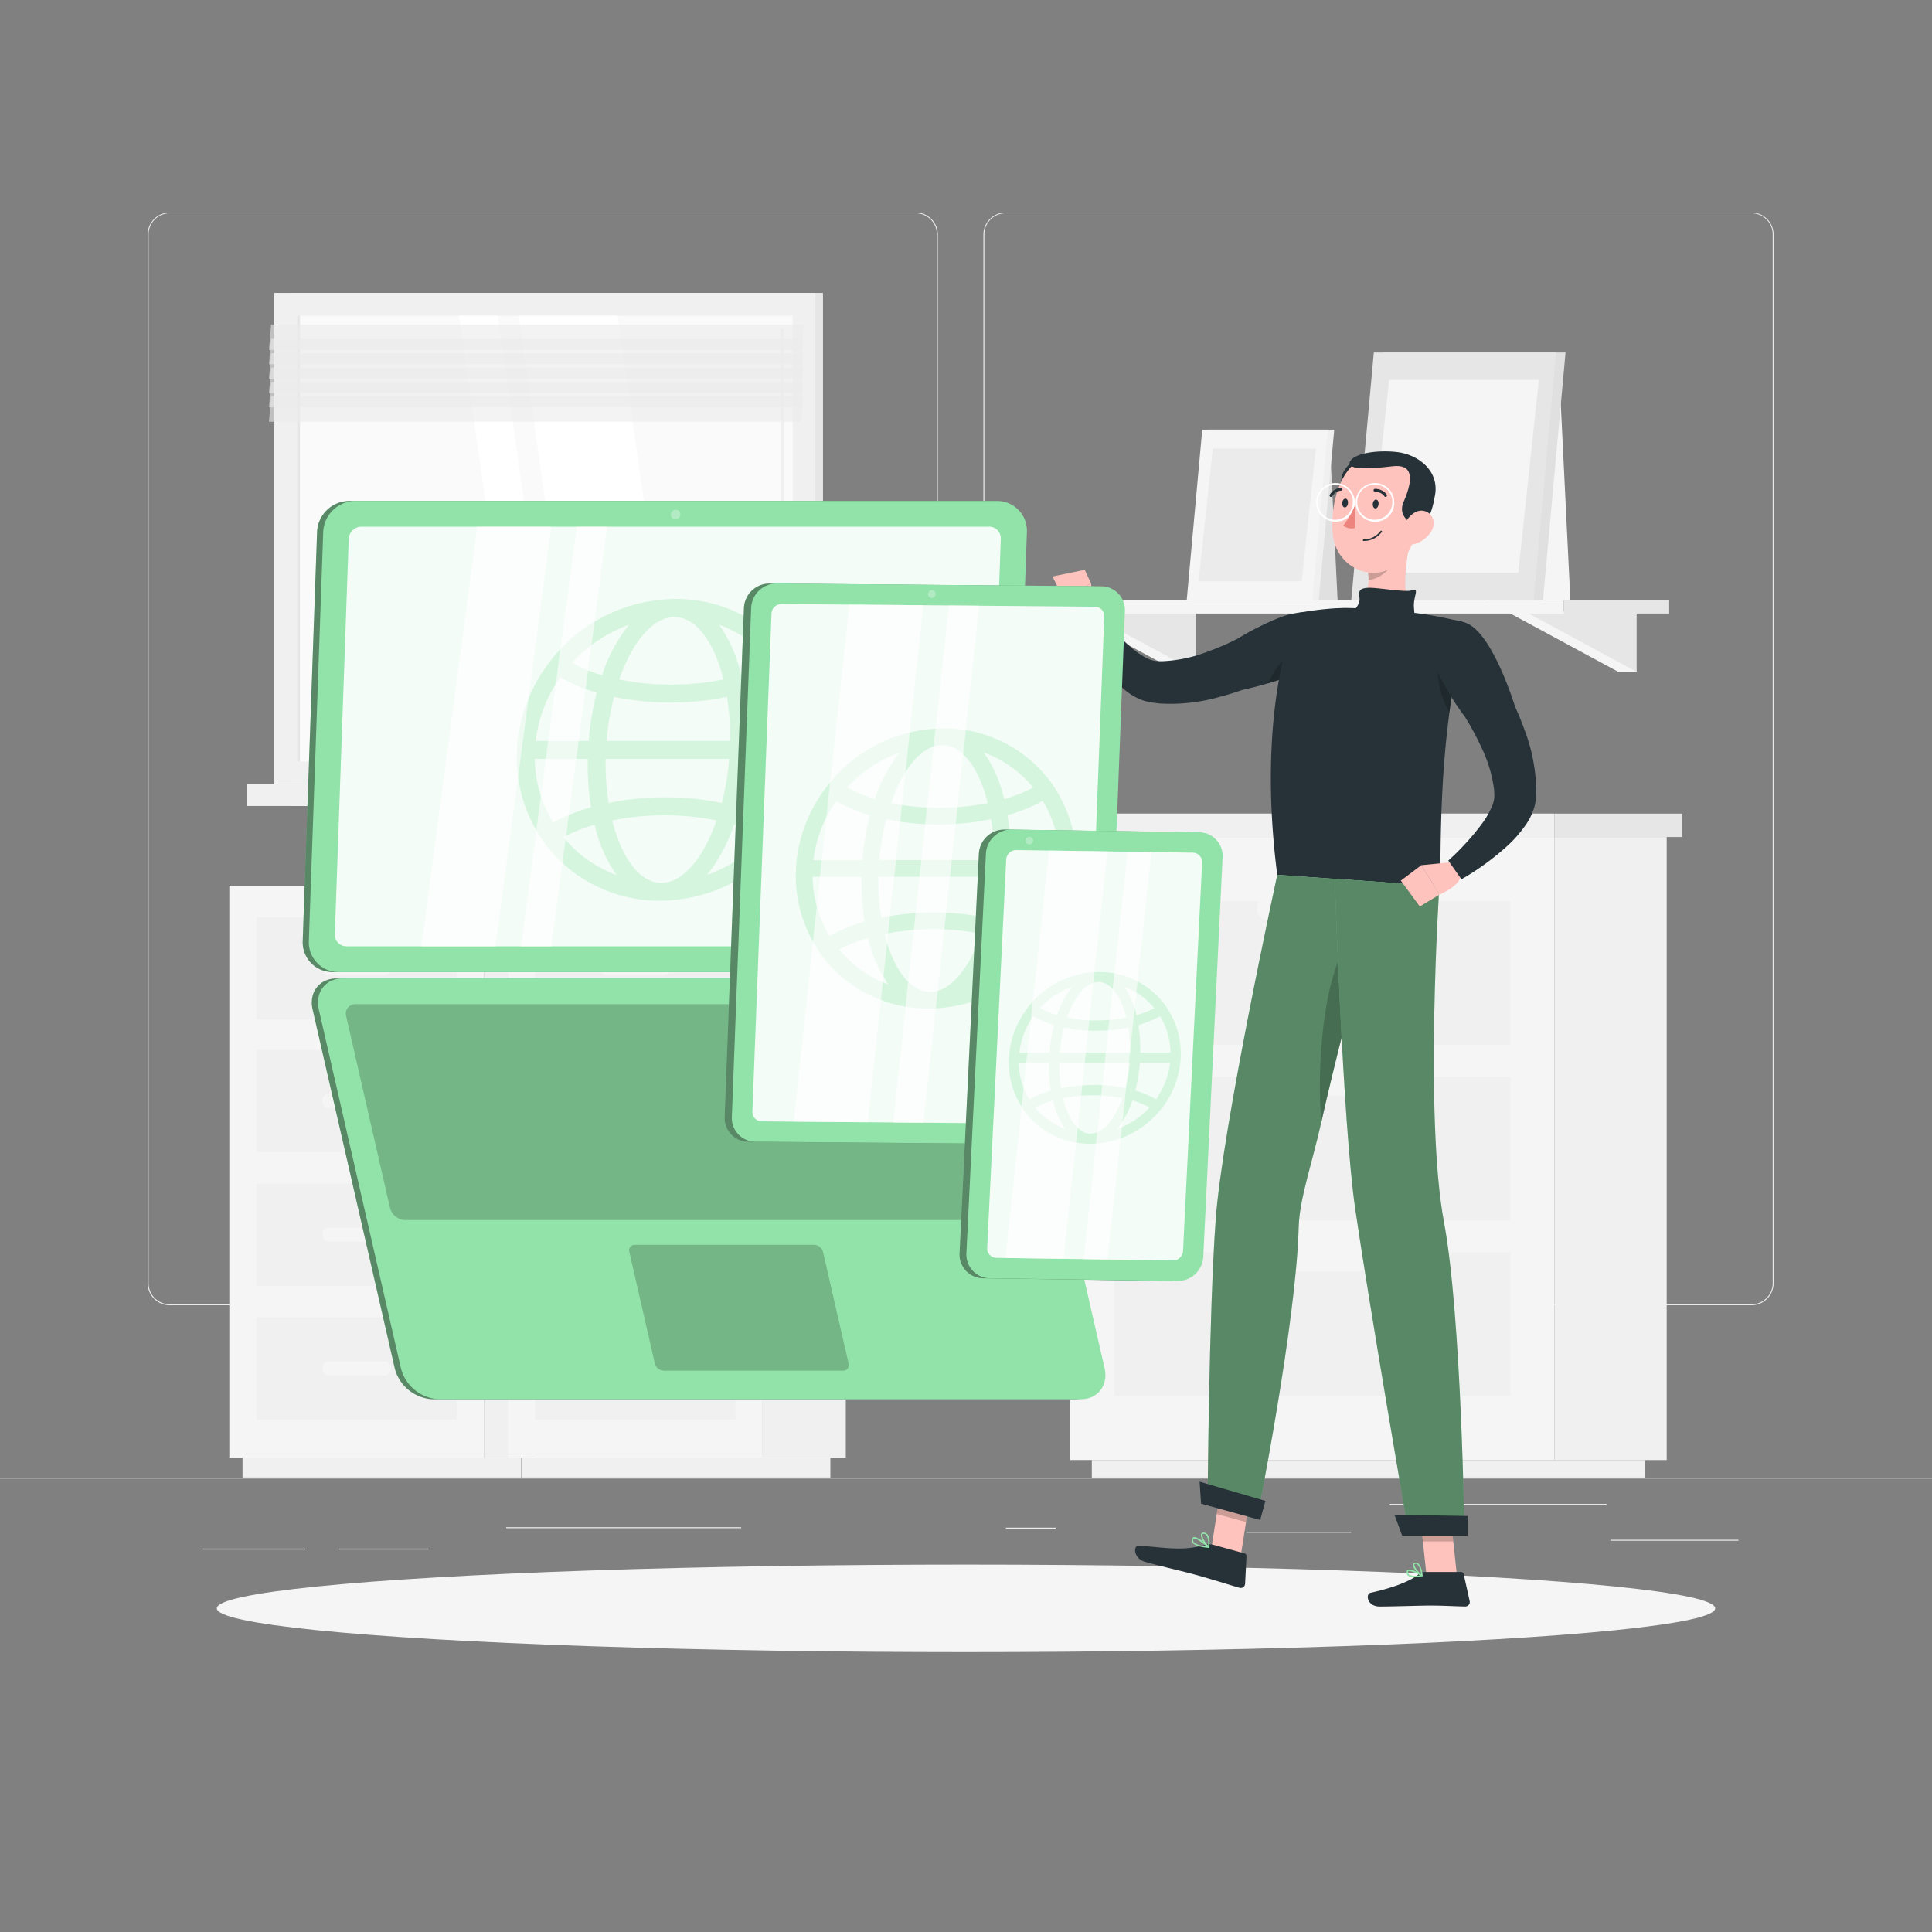 <svg xmlns="http://www.w3.org/2000/svg" viewBox="0 0 500 500"><rect x="0" y="0" width="500" height="500" fill="#808080" stroke="none"/><g id="freepik--background-complete--inject-127"><rect y="382.4" width="500" height="0.25" style="fill:#ebebeb"></rect><rect x="416.78" y="398.49" width="33.12" height="0.25" style="fill:#ebebeb"></rect><rect x="260.33" y="395.36" width="12.89" height="0.25" style="fill:#ebebeb"></rect><rect x="322.53" y="396.42" width="27.14" height="0.25" style="fill:#ebebeb"></rect><rect x="359.67" y="389.21" width="56.11" height="0.25" style="fill:#ebebeb"></rect><rect x="52.46" y="400.78" width="26.53" height="0.25" style="fill:#ebebeb"></rect><rect x="87.89" y="400.78" width="23" height="0.25" style="fill:#ebebeb"></rect><rect x="131" y="395.24" width="60.81" height="0.25" style="fill:#ebebeb"></rect><path d="M237,337.8H43.91a5.71,5.71,0,0,1-5.7-5.71V60.66A5.71,5.71,0,0,1,43.91,55H237a5.71,5.71,0,0,1,5.71,5.71V332.09A5.71,5.71,0,0,1,237,337.8ZM43.91,55.2a5.46,5.46,0,0,0-5.45,5.46V332.09a5.46,5.46,0,0,0,5.45,5.46H237a5.47,5.47,0,0,0,5.46-5.46V60.66A5.47,5.47,0,0,0,237,55.2Z" style="fill:#ebebeb"></path><path d="M453.31,337.8H260.21a5.72,5.72,0,0,1-5.71-5.71V60.66A5.72,5.72,0,0,1,260.21,55h193.1A5.71,5.71,0,0,1,459,60.66V332.09A5.71,5.71,0,0,1,453.31,337.8ZM260.21,55.2a5.47,5.47,0,0,0-5.46,5.46V332.09a5.47,5.47,0,0,0,5.46,5.46h193.1a5.47,5.47,0,0,0,5.46-5.46V60.66a5.47,5.47,0,0,0-5.46-5.46Z" style="fill:#ebebeb"></path><rect x="75.21" y="75.81" width="137.78" height="127.17" transform="translate(288.2 278.79) rotate(180)" style="fill:#e6e6e6"></rect><rect x="71.01" y="75.81" width="140.02" height="127.17" transform="translate(282.03 278.79) rotate(180)" style="fill:#f0f0f0"></rect><rect x="75.21" y="202.98" width="137.78" height="5.61" transform="translate(288.2 411.57) rotate(180)" style="fill:#e6e6e6"></rect><rect x="64" y="202.98" width="140.02" height="5.61" transform="translate(268.02 411.57) rotate(180)" style="fill:#f0f0f0"></rect><rect x="83.32" y="75.27" width="115.4" height="128.25" transform="translate(280.41 -1.62) rotate(90)" style="fill:#fafafa"></rect><polygon points="176.22 197.1 159.84 81.7 134.28 81.7 150.66 197.1 176.22 197.1" style="fill:#fff"></polygon><path d="M202.42,191.24a.42.42,0,0,0,.42-.42V85.53a.43.43,0,1,0-.85,0V190.82A.42.42,0,0,0,202.42,191.24Z" style="fill:#f0f0f0"></path><polygon points="145.17 197.1 128.79 81.7 118.82 81.7 135.2 197.1 145.17 197.1" style="fill:#fff"></polygon><rect x="19.56" y="139.02" width="115.4" height="0.75" transform="translate(216.66 62.13) rotate(90)" style="fill:#e6e6e6"></rect><polygon points="69.61 90.57 207.39 90.57 207.94 83.98 70.16 83.98 69.61 90.57" style="fill:#ebebeb;opacity:0.6"></polygon><polygon points="69.61 94.28 207.39 94.28 207.94 87.7 70.16 87.7 69.61 94.28" style="fill:#ebebeb;opacity:0.6"></polygon><polygon points="69.61 98 207.39 98 207.94 91.41 70.16 91.41 69.61 98" style="fill:#ebebeb;opacity:0.6"></polygon><polygon points="69.61 101.72 207.39 101.72 207.94 95.13 70.16 95.13 69.61 101.72" style="fill:#ebebeb;opacity:0.6"></polygon><polygon points="69.61 105.43 207.39 105.43 207.94 98.84 70.16 98.84 69.61 105.43" style="fill:#ebebeb;opacity:0.6"></polygon><polygon points="69.61 109.15 207.39 109.15 207.94 102.56 70.16 102.56 69.61 109.15" style="fill:#ebebeb;opacity:0.6"></polygon><rect x="402.3" y="216.61" width="29.04" height="161.24" transform="translate(833.64 594.47) rotate(180)" style="fill:#f0f0f0"></rect><rect x="282.56" y="377.86" width="143.2" height="4.54" transform="translate(708.32 760.25) rotate(180)" style="fill:#f0f0f0"></rect><rect x="276.99" y="216.61" width="125.31" height="161.24" style="fill:#f5f5f5"></rect><rect x="288.4" y="278.65" width="102.48" height="37.17" style="fill:#f0f0f0"></rect><rect x="288.4" y="324.11" width="102.48" height="37.17" style="fill:#f0f0f0"></rect><rect x="325.31" y="277.4" width="28.67" height="6.23" rx="2.69" transform="translate(679.29 561.03) rotate(-180)" style="fill:#f5f5f5"></rect><rect x="288.4" y="233.19" width="102.48" height="37.17" style="fill:#f0f0f0"></rect><rect x="325.31" y="231.94" width="28.67" height="6.23" rx="2.69" transform="translate(679.29 470.12) rotate(180)" style="fill:#f5f5f5"></rect><rect x="325.31" y="322.86" width="28.67" height="6.23" rx="2.69" transform="translate(679.29 651.95) rotate(180)" style="fill:#f5f5f5"></rect><rect x="273.12" y="210.56" width="129.18" height="6.06" transform="translate(675.42 427.17) rotate(180)" style="fill:#f0f0f0"></rect><rect x="402.3" y="210.56" width="33.1" height="6.06" style="fill:#e6e6e6"></rect><rect x="125.25" y="229.22" width="13.01" height="148.05" transform="translate(263.51 606.5) rotate(180)" style="fill:#f0f0f0"></rect><rect x="62.78" y="377.28" width="72.05" height="5.11" transform="translate(197.6 759.66) rotate(180)" style="fill:#f0f0f0"></rect><rect x="59.35" y="229.22" width="65.91" height="148.05" style="fill:#f5f5f5"></rect><rect x="66.37" y="306.32" width="51.85" height="26.44" style="fill:#f0f0f0"></rect><rect x="66.37" y="340.92" width="51.85" height="26.44" style="fill:#f0f0f0"></rect><rect x="83.47" y="317.72" width="17.65" height="3.63" rx="1.5" transform="translate(184.6 639.07) rotate(180)" style="fill:#f5f5f5"></rect><rect x="83.47" y="352.32" width="17.65" height="3.63" rx="1.5" transform="translate(184.6 708.27) rotate(180)" style="fill:#f5f5f5"></rect><rect x="66.37" y="237.39" width="51.85" height="26.44" style="fill:#f0f0f0"></rect><rect x="66.37" y="271.72" width="51.85" height="26.44" style="fill:#f0f0f0"></rect><rect x="83.47" y="248.79" width="17.65" height="3.63" rx="1.5" transform="translate(184.6 501.21) rotate(180)" style="fill:#f5f5f5"></rect><rect x="83.47" y="283.12" width="17.65" height="3.63" rx="1.5" transform="translate(184.6 569.87) rotate(-180)" style="fill:#f5f5f5"></rect><rect x="197.38" y="229.22" width="21.52" height="148.05" transform="translate(416.27 606.5) rotate(180)" style="fill:#f0f0f0"></rect><rect x="134.9" y="377.28" width="80" height="5.11" transform="translate(349.8 759.66) rotate(180)" style="fill:#f0f0f0"></rect><rect x="131.47" y="229.22" width="65.91" height="148.05" style="fill:#f5f5f5"></rect><rect x="138.5" y="306.32" width="51.85" height="26.44" style="fill:#f0f0f0"></rect><rect x="138.5" y="340.92" width="51.85" height="26.44" style="fill:#f0f0f0"></rect><rect x="155.6" y="317.72" width="17.65" height="3.63" rx="1.5" transform="translate(328.84 639.07) rotate(180)" style="fill:#f5f5f5"></rect><rect x="155.6" y="352.32" width="17.65" height="3.63" rx="1.5" transform="translate(328.84 708.27) rotate(180)" style="fill:#f5f5f5"></rect><rect x="138.5" y="237.39" width="51.85" height="26.44" style="fill:#f0f0f0"></rect><rect x="138.5" y="271.72" width="51.85" height="26.44" style="fill:#f0f0f0"></rect><rect x="155.6" y="248.79" width="17.65" height="3.63" rx="1.5" transform="translate(328.84 501.21) rotate(180)" style="fill:#f5f5f5"></rect><rect x="155.6" y="283.12" width="17.65" height="3.63" rx="1.5" transform="translate(328.84 569.87) rotate(-180)" style="fill:#f5f5f5"></rect><polygon points="384.43 155.31 406.41 155.31 403.82 102.43 384.43 102.43 384.43 155.31" style="fill:#f5f5f5"></polygon><polygon points="418.82 158.17 423.56 173.88 418.82 173.88 389.76 158.17 418.82 158.17" style="fill:#f5f5f5"></polygon><polygon points="423.56 158.17 423.56 173.88 394.5 158.17 423.56 158.17" style="fill:#e6e6e6"></polygon><polygon points="304.86 158.17 309.6 173.88 304.86 173.88 275.8 158.17 304.86 158.17" style="fill:#f5f5f5"></polygon><polygon points="309.6 158.17 309.6 173.88 280.54 158.17 309.6 158.17" style="fill:#e6e6e6"></polygon><rect x="404.7" y="155.39" width="27.28" height="3.39" style="fill:#e6e6e6"></rect><rect x="269.07" y="155.39" width="135.63" height="3.39" transform="translate(673.77 314.17) rotate(180)" style="fill:#f5f5f5"></rect><polygon points="352.15 155.31 399.32 155.31 405.16 91.23 357.98 91.23 352.15 155.31" style="fill:#e0e0e0"></polygon><polygon points="349.71 155.31 396.88 155.31 402.71 91.23 355.54 91.23 349.71 155.31" style="fill:#e6e6e6"></polygon><polygon points="392.92 148.22 398.25 98.32 359.5 98.32 354.17 148.22 392.92 148.22" style="fill:#f5f5f5"></polygon><polygon points="331.04 155.31 346.17 155.31 344.38 118.9 331.04 118.9 331.04 155.31" style="fill:#e0e0e0"></polygon><polygon points="308.81 155.31 341.29 155.31 345.3 111.19 312.82 111.19 308.81 155.31" style="fill:#f0f0f0"></polygon><polygon points="307.12 155.31 339.61 155.31 343.62 111.19 311.14 111.19 307.12 155.31" style="fill:#f5f5f5"></polygon><polygon points="336.88 150.43 340.55 116.07 313.87 116.07 310.2 150.43 336.88 150.43" style="fill:#ebebeb"></polygon></g><g id="freepik--Shadow--inject-127"><ellipse id="freepik--path--inject-127" cx="250" cy="416.24" rx="193.89" ry="11.32" style="fill:#f5f5f5"></ellipse></g><g id="freepik--Character--inject-127"><polygon points="321.1 402.69 313.52 400.61 316.34 382.49 323.92 384.58 321.1 402.69" style="fill:#ffc3bd"></polygon><polygon points="377.05 407.73 369.18 407.73 367.22 389.52 375.09 389.52 377.05 407.73" style="fill:#ffc3bd"></polygon><path d="M368.54,406.82h9.58a.69.69,0,0,1,.67.54l1.56,7a1.16,1.16,0,0,1-1.16,1.4c-3.08-.05-5.33-.24-9.22-.24-2.39,0-9.59.25-12.89.25s-3.74-3.26-2.39-3.56c6.06-1.32,10.63-3.15,12.57-4.89A1.9,1.9,0,0,1,368.54,406.82Z" style="fill:#263238"></path><path d="M313.81,399.74l8.28,2.28a.69.69,0,0,1,.5.7l-.36,7.15a1.14,1.14,0,0,1-1.46,1.05c-3-.88-7.24-2.24-11-3.27-4.39-1.21-8.25-2-13.39-3.44-3.11-.86-3.11-4.24-1.73-4.17,6.29.34,11.17,1.54,17.16-.21A3.65,3.65,0,0,1,313.81,399.74Z" style="fill:#263238"></path><polygon points="316.34 382.5 314.88 391.83 322.47 393.92 323.92 384.59 316.34 382.5" style="opacity:0.2"></polygon><polygon points="375.09 389.53 367.22 389.53 368.24 398.92 376.1 398.92 375.09 389.53" style="opacity:0.2"></polygon><path d="M283.06,158.56l-.68-7.54L275,154.61s1.94,6.69,5.6,6Z" style="fill:#ffc3bd"></path><polygon points="280.72 147.47 272.4 149.19 275.02 154.61 282.38 151.02 280.72 147.47" style="fill:#ffc3bd"></polygon><path d="M331.49,159.7a73.34,73.34,0,0,0-11.32,5.66c-.77.38-1.54.76-2.32,1.12-1.9.86-3.83,1.65-5.77,2.33a35.86,35.86,0,0,1-11.33,2.31c-.42,0-.85,0-1.25-.05l-.29,0h-.13a2.37,2.37,0,0,1-.31-.06,7.58,7.58,0,0,1-1.91-.64,21.66,21.66,0,0,1-4.65-3.25,66.21,66.21,0,0,1-8.62-9.47l-5.13,2.93A68.35,68.35,0,0,0,285.81,173a31.65,31.65,0,0,0,5.5,5.73,15.54,15.54,0,0,0,4.13,2.4,12.72,12.72,0,0,0,1.32.4l.71.16.55.09c.71.13,1.42.21,2.12.28a46.37,46.37,0,0,0,15.4-1.68c2.08-.54,4.1-1.17,6.09-1.86,2.14-.45,19.74-4.35,22.75-10.66C348.27,159.69,340.85,156.36,331.49,159.7Z" style="fill:#263238"></path><path d="M328.16,176.83a67.56,67.56,0,0,0,7.28-2.54l.6-6.44S331.34,169.77,328.16,176.83Z" style="opacity:0.2"></path><path d="M378,160.84a1.8,1.8,0,0,1,1.29,2.2,180.39,180.39,0,0,0-4.53,24.13c-.74,6.09-1.19,11.9-1.46,17.18-.66,12.36-.39,21.78-.75,25-6.15-.42-29.32-2-42-2.92-5.71-44.73,5.2-67.77,5.2-67.77a82.06,82.06,0,0,1,10-1.25c.71,0,1.43-.07,2.17-.08a155.11,155.11,0,0,1,17.84,1.24c1.12.13,2.25.3,3.36.48C372.74,159.6,376,160.36,378,160.84Z" style="fill:#263238"></path><path d="M372.33,169a23.93,23.93,0,0,0,2.76,15.39c.5-3.71,1.12-7.5,1.88-11.33Z" style="opacity:0.2"></path><path d="M365.44,138.33c-1.53,5.67-3,15.78-.08,20.31-3.15,2.82-6.9,2.11-10.11,1.61-3.91-.61-4.43-1.5-3.19-3.33.77-.84.91-1.7,1.64-3.66a12.52,12.52,0,0,0,.14-6.34Z" style="fill:#ffc3bd"></path><path d="M351.8,154.5c.51,2.57-2.67,3.94-1.74,5.06s9.22,3.94,12.87,2.61,3.26-1.66,3-4.88,1.8-5.32-.86-4.46c-1.36.44-8.42-.72-10.45-.72S351.39,152.44,351.8,154.5Z" style="fill:#263238"></path><path d="M360.71,141.84l-6.87,5.07a17.75,17.75,0,0,1,.33,3.21c2.47-.18,6-2.63,6.46-5.17A8.73,8.73,0,0,0,360.71,141.84Z" style="opacity:0.2"></path><path d="M350.25,119.44c-1.75.81-4.58,4.59-2.25,7.09S352.72,118.31,350.25,119.44Z" style="fill:#263238"></path><path d="M367.74,130.08c-1.29,7.7-1.66,12.27-6,15.84-6.51,5.36-15.7.8-16.74-7.13-.93-7.13,1.34-18.52,9.25-20.8A10.64,10.64,0,0,1,367.74,130.08Z" style="fill:#ffc3bd"></path><path d="M365.44,135.6c-2.88-1.83-3-3.95-2.13-5.85,2.77-6.42,2-9.67-2.92-9.08s-11.93,1.16-11.06-1.09,7.05-3.2,12.3-2.58,10.88,4.7,9.76,11.12C370.31,134.26,369,136,365.44,135.6Z" style="fill:#263238"></path><path d="M370.5,137.35a7.45,7.45,0,0,1-4.49,3.46c-2.52.66-3.73-1.6-3-4,.66-2.11,2.77-5,5.28-4.63S371.68,135.25,370.5,137.35Z" style="fill:#ffc3bd"></path><path d="M312.53,389.3l12.83,3.53s10.11-50.67,10.74-75.16c.19-7.45,3.41-16.26,5.87-27.32,3.12-13.93,7-29,10.22-40.8,3.38-12.43,5.95-21.22,5.95-21.22l-27.58-1.93s-14.24,65.41-15.95,89.35C312.82,340.64,312.53,389.3,312.53,389.3Z" style="fill:#92E3A9"></path><path d="M312.53,389.3l12.83,3.53s10.11-50.67,10.74-75.16c.19-7.45,3.41-16.26,5.87-27.32,3.12-13.93,7-29,10.22-40.8,3.38-12.43,5.95-21.22,5.95-21.22l-27.58-1.93s-14.24,65.41-15.95,89.35C312.82,340.64,312.53,389.3,312.53,389.3Z" style="opacity:0.4"></path><path d="M342,290.35c3.12-13.93,7-29,10.22-40.8l-2.86-6.17C342.49,251.51,340.65,276.68,342,290.35Z" style="opacity:0.2"></path><path d="M345.44,227.44s2,62.56,5.28,85.36c3.64,25,13.88,84.3,13.88,84.3H379s-.77-56.5-5.28-80.69c-5.14-27.54-1.21-87.08-1.21-87.08Z" style="fill:#92E3A9"></path><path d="M345.44,227.44s2,62.56,5.28,85.36c3.64,25,13.88,84.3,13.88,84.3H379s-.77-56.5-5.28-80.69c-5.14-27.54-1.21-87.08-1.21-87.08Z" style="opacity:0.4"></path><polygon points="362.88 397.41 379.84 397.41 379.84 392.34 360.88 392.01 362.88 397.41" style="fill:#263238"></polygon><polygon points="310.83 389.15 326.13 393.37 327.49 388.43 310.46 383.46 310.83 389.15" style="fill:#263238"></polygon><path d="M356.77,130.51c-.06.63-.45,1.11-.86,1.07s-.7-.59-.63-1.22.45-1.11.87-1.07S356.84,129.88,356.77,130.51Z" style="fill:#263238"></path><path d="M348.86,130.26c-.06.63-.45,1.11-.87,1.06s-.69-.59-.62-1.22.45-1.1.87-1.06S348.93,129.63,348.86,130.26Z" style="fill:#263238"></path><path d="M356.21,135a5,5,0,1,1,4.63-5A4.84,4.84,0,0,1,356.21,135Zm0-9.55a4.54,4.54,0,1,0,4.12,4.52A4.33,4.33,0,0,0,356.21,125.48Z" style="fill:#fff"></path><path d="M346,135a5,5,0,1,1,4.63-5A4.84,4.84,0,0,1,346,135Zm0-9.55A4.54,4.54,0,1,0,350.1,130,4.33,4.33,0,0,0,346,125.48Z" style="fill:#fff"></path><path d="M350.72,130.67a22.82,22.82,0,0,1-3.11,5.37,3.64,3.64,0,0,0,3,.62Z" style="fill:#ed847e"></path><path d="M358.65,128.58a.36.36,0,0,1-.36-.13,3,3,0,0,0-2.42-1.2.37.37,0,1,1-.06-.74,3.7,3.7,0,0,1,3.06,1.47.38.38,0,0,1-.06.53A.46.46,0,0,1,358.65,128.58Z" style="fill:#263238"></path><path d="M352.9,140h0a5.75,5.75,0,0,0,4.72-2.35.2.2,0,0,0-.34-.22,5.43,5.43,0,0,1-4.38,2.17.2.2,0,1,0,0,.4Z" style="fill:#263238"></path><path d="M344.5,128.61a.46.46,0,0,1-.23-.06.38.38,0,0,1-.12-.51,3.7,3.7,0,0,1,2.89-1.81.38.38,0,0,1,.38.37.39.39,0,0,1-.37.38h0a2.91,2.91,0,0,0-2.26,1.45A.39.39,0,0,1,344.5,128.61Z" style="fill:#263238"></path><path d="M365.94,408.2a2.4,2.4,0,0,1-1.52-.4,1.12,1.12,0,0,1-.38-1,.57.57,0,0,1,.31-.52c.88-.45,3.41,1.11,3.7,1.29a.18.18,0,0,1,.08.18.18.18,0,0,1-.14.16A9.31,9.31,0,0,1,365.94,408.2Zm-1.17-1.63a.43.43,0,0,0-.24.05c-.06,0-.11.07-.12.22a.75.75,0,0,0,.25.67,3.79,3.79,0,0,0,2.79.14A7.59,7.59,0,0,0,364.77,406.57Z" style="fill:#92E3A9"></path><path d="M368,407.92l-.09,0c-.81-.44-2.39-2.17-2.22-3a.61.61,0,0,1,.59-.49,1,1,0,0,1,.8.24c.91.74,1.1,3,1.1,3.11a.17.17,0,0,1-.08.17A.19.19,0,0,1,368,407.92Zm-1.59-3.19h-.08c-.24,0-.27.14-.27.19-.1.51.9,1.82,1.71,2.43a4.41,4.41,0,0,0-.93-2.46A.67.67,0,0,0,366.36,404.73Z" style="fill:#92E3A9"></path><path d="M312.79,400.58h0c-1.29-.09-3.54-.39-4.17-1.36a1,1,0,0,1-.09-1,.58.58,0,0,1,.42-.4c1.06-.24,3.69,2.13,4,2.4a.18.18,0,0,1-.1.32Zm-3.74-2.36H309a.22.22,0,0,0-.16.17.67.67,0,0,0,.05.63c.36.54,1.58,1,3.33,1.14C311.17,399.25,309.67,398.15,309.05,398.22Z" style="fill:#92E3A9"></path><path d="M312.79,400.58a.18.18,0,0,1-.14,0c-.8-.66-2.17-2.8-1.79-3.62.09-.19.3-.4.81-.32a1.39,1.39,0,0,1,.91.59c.74,1.05.38,3.15.37,3.24a.17.17,0,0,1-.12.14Zm-1.4-3.62c-.15,0-.18.09-.19.12-.23.49.65,2.11,1.43,2.93a4.34,4.34,0,0,0-.36-2.61,1,1,0,0,0-.67-.43A.8.8,0,0,0,311.39,397Z" style="fill:#92E3A9"></path><path d="M375.79,223.12l-8,.8,4.77,7.57s6.48-2.55,5.51-6.13Z" style="fill:#ffc3bd"></path><polygon points="362.53 227.9 367.45 234.6 372.6 231.49 367.83 223.92 362.53 227.9" style="fill:#ffc3bd"></polygon><path d="M394.5,188.76c-.72-2-1.54-4-2.41-5.89-.65-2.09-6.15-19.25-12.72-21.67-8.47-3.12-11.1,4.58-6.91,13.59a72.8,72.8,0,0,0,6.68,10.75c.45.73.9,1.46,1.32,2.2,1,1.82,2,3.67,2.86,5.54a35.84,35.84,0,0,1,3.35,11.06c0,.43.06.85.06,1.26v.29a.57.57,0,0,0,0,.13,1.89,1.89,0,0,1,0,.31,7.45,7.45,0,0,1-.46,2,21.91,21.91,0,0,1-2.8,4.93,65.69,65.69,0,0,1-8.65,9.46l3.4,4.84a68.24,68.24,0,0,0,11.69-8.47,32,32,0,0,0,5.21-6,15.56,15.56,0,0,0,2-4.34,11.11,11.11,0,0,0,.28-1.35l.09-.72,0-.56c.06-.72.07-1.43.08-2.13A46.43,46.43,0,0,0,394.5,188.76Z" style="fill:#263238"></path></g><g id="freepik--Laptop--inject-127"><path d="M86.07,251.57H252.16a8.38,8.38,0,0,0,8.29-8l3.72-105.92a7.7,7.7,0,0,0-7.72-8H90.35a8.37,8.37,0,0,0-8.29,8L78.34,243.56A7.71,7.71,0,0,0,86.07,251.57Z" style="fill:#92E3A9"></path><path d="M86.07,251.57H252.16a8.38,8.38,0,0,0,8.29-8l3.72-105.92a7.7,7.7,0,0,0-7.72-8H90.35a8.37,8.37,0,0,0-8.29,8L78.34,243.56A7.71,7.71,0,0,0,86.07,251.57Z" style="opacity:0.4"></path><path d="M87.65,251.57h166.1a8.39,8.39,0,0,0,8.29-8l3.72-105.92a7.7,7.7,0,0,0-7.73-8H91.93a8.37,8.37,0,0,0-8.28,8L79.93,243.56A7.7,7.7,0,0,0,87.65,251.57Z" style="fill:#92E3A9"></path><path d="M252.16,244.9a3.31,3.31,0,0,0,3.27-3.16L259,139.46a3,3,0,0,0-3-3.16H93.52a3.32,3.32,0,0,0-3.27,3.16L86.66,241.74a3,3,0,0,0,3,3.16Z" style="fill:#fff;opacity:0.9"></path><path d="M203.14,217.22a40.67,40.67,0,0,0,8.76-23.14A37.37,37.37,0,0,0,205.42,171l0-.12a2.91,2.91,0,0,0-.26-.33A36.92,36.92,0,0,0,174.77,155a41.22,41.22,0,0,0-31.93,15.54c-.08.09-.16.17-.23.26a.93.93,0,0,1-.05.1,40.66,40.66,0,0,0-8.77,23.15,37.33,37.33,0,0,0,6.49,23.16.36.36,0,0,0,0,.09l.09.11a36.92,36.92,0,0,0,30.51,15.7,41.22,41.22,0,0,0,31.89-15.5,3.88,3.88,0,0,0,.26-.31A1.05,1.05,0,0,0,203.14,217.22Zm-32,11.27c-5.59,0-10.3-6.53-12.69-16.16A68.2,68.2,0,0,1,172,211a66.37,66.37,0,0,1,13.42,1.34C182.08,222,176.73,228.49,171.15,228.49Zm1.09-22.15a73.21,73.21,0,0,0-14.7,1.46,65,65,0,0,1-.78-11.39H188.7a68.88,68.88,0,0,1-1.9,11.39A71.3,71.3,0,0,0,172.24,206.34Zm-33.83-9.93h13.7a69.53,69.53,0,0,0,.84,12.51,47,47,0,0,0-9.81,4A32.68,32.68,0,0,1,138.41,196.41ZM145,175.25a42.18,42.18,0,0,0,9.42,4,72.54,72.54,0,0,0-2.07,12.52h-13.7A35.8,35.8,0,0,1,145,175.25Zm29.55-15.57c5.59,0,10.29,6.53,12.69,16.16a69.14,69.14,0,0,1-13.56,1.33,67.19,67.19,0,0,1-13.42-1.33C163.6,166.21,169,159.68,174.54,159.68Zm-1.09,22.14a73.35,73.35,0,0,0,14.7-1.46,66,66,0,0,1,.78,11.4H157a67.79,67.79,0,0,1,1.9-11.4A71.15,71.15,0,0,0,173.45,181.82Zm33.83,9.94h-13.7a70.51,70.51,0,0,0-.84-12.52,47.41,47.41,0,0,0,9.81-4A32.78,32.78,0,0,1,207.28,191.76Zm-13.93,4.65h13.7a35.88,35.88,0,0,1-6.36,16.5,42.44,42.44,0,0,0-9.42-4A71.62,71.62,0,0,0,193.35,196.41Zm6.55-24.89a42.62,42.62,0,0,1-8.09,3.19,37.09,37.09,0,0,0-5.66-13A32.29,32.29,0,0,1,199.9,171.52Zm-37.18-9.79a42,42,0,0,0-6.94,13,39.24,39.24,0,0,1-7.77-3.19A37,37,0,0,1,162.72,161.73Zm-16.93,54.92a43.47,43.47,0,0,1,8.08-3.2,37.19,37.19,0,0,0,5.66,13A32.3,32.3,0,0,1,145.79,216.65ZM183,226.43a41.63,41.63,0,0,0,6.94-13,39,39,0,0,1,7.77,3.2A36.91,36.91,0,0,1,183,226.43Z" style="fill:#92E3A9;opacity:0.3"></path><polygon points="123.47 136.3 109.03 244.9 128.25 244.9 142.69 136.3 123.47 136.3" style="fill:#fff;opacity:0.6"></polygon><polygon points="149.25 136.3 134.81 244.9 142.69 244.9 157.14 136.3 149.25 136.3" style="fill:#fff;opacity:0.6"></polygon><path d="M173.63,133.15a1.18,1.18,0,0,0,1.19,1.23,1.28,1.28,0,0,0,1.27-1.23,1.18,1.18,0,0,0-1.19-1.23A1.28,1.28,0,0,0,173.63,133.15Z" style="fill:#fff;opacity:0.3"></path><path d="M278.11,362.12H112a10.69,10.69,0,0,1-9.84-8l-21.26-92.9c-1-4.4,1.77-8,6.17-8h166.1a10.7,10.7,0,0,1,9.84,8l21.26,92.9C285.29,358.52,282.51,362.12,278.11,362.12Z" style="fill:#92E3A9"></path><path d="M278.11,362.12H112a10.69,10.69,0,0,1-9.84-8l-21.26-92.9c-1-4.4,1.77-8,6.17-8h166.1a10.7,10.7,0,0,1,9.84,8l21.26,92.9C285.29,358.52,282.51,362.12,278.11,362.12Z" style="opacity:0.4"></path><path d="M279.7,362.12H113.6a10.68,10.68,0,0,1-9.84-8L82.5,261.21c-1-4.4,1.77-8,6.17-8h166.1a10.7,10.7,0,0,1,9.84,8l21.26,92.9C286.88,358.52,284.1,362.12,279.7,362.12Z" style="fill:#92E3A9"></path><path d="M104.81,315.75a4.21,4.21,0,0,1-3.88-3.16L89.59,263A2.44,2.44,0,0,1,92,259.88H254.47a4.2,4.2,0,0,1,3.88,3.16l11.35,49.55a2.45,2.45,0,0,1-2.44,3.16Z" style="opacity:0.2"></path><path d="M171.75,354.73a2.47,2.47,0,0,1-2.27-1.84L162.87,324a1.43,1.43,0,0,1,1.42-1.84h46.42A2.46,2.46,0,0,1,213,324l6.62,28.89a1.43,1.43,0,0,1-1.42,1.84Z" style="opacity:0.2"></path></g><g id="freepik--Tablet--inject-127"><path d="M284.23,289.9l5-131.77a6.14,6.14,0,0,0-6.1-6.4l-84-.71a6.61,6.61,0,0,0-6.6,6.3l-5,131.76a6.14,6.14,0,0,0,6.1,6.41l84,.71A6.62,6.62,0,0,0,284.23,289.9Z" style="fill:#92E3A9"></path><path d="M284.23,289.9l5-131.77a6.14,6.14,0,0,0-6.1-6.4l-84-.71a6.61,6.61,0,0,0-6.6,6.3l-5,131.76a6.14,6.14,0,0,0,6.1,6.41l84,.71A6.62,6.62,0,0,0,284.23,289.9Z" style="opacity:0.4"></path><path d="M286.08,289.9l5.05-131.77a6.15,6.15,0,0,0-6.11-6.4L201,151a6.61,6.61,0,0,0-6.6,6.3l-5,131.76a6.14,6.14,0,0,0,6.1,6.41l84,.71A6.61,6.61,0,0,0,286.08,289.9Z" style="fill:#92E3A9"></path><path d="M285.78,159.53a2.42,2.42,0,0,0-2.41-2.52l-81.11-.69a2.61,2.61,0,0,0-2.6,2.49l-4.94,128.87a2.43,2.43,0,0,0,2.41,2.53l81.11.68a2.6,2.6,0,0,0,2.6-2.48Z" style="fill:#fff;opacity:0.9"></path><path d="M270.41,246.25a37.82,37.82,0,0,0,8.13-21.49,34.72,34.72,0,0,0-6-21.48l0-.1a1.54,1.54,0,0,0-.25-.31,34.25,34.25,0,0,0-28.16-14.37,38.3,38.3,0,0,0-29.65,14.43,2.52,2.52,0,0,0-.21.25l-.05.09A37.62,37.62,0,0,0,206,224.76a34.62,34.62,0,0,0,6,21.5.36.36,0,0,1,0,.09l.09.1A34.26,34.26,0,0,0,240.49,261a38.25,38.25,0,0,0,29.61-14.39,3.33,3.33,0,0,0,.25-.28ZM240.7,256.71c-5.18,0-9.55-6.07-11.78-15a64,64,0,0,1,12.58-1.24A62.33,62.33,0,0,1,254,241.7C250.86,250.64,245.89,256.71,240.7,256.71Zm1-20.56a68.09,68.09,0,0,0-13.65,1.35,60.71,60.71,0,0,1-.73-10.58H257a63.63,63.63,0,0,1-1.77,10.58A66.11,66.11,0,0,0,241.72,236.15Zm-31.41-9.23H223a63.52,63.52,0,0,0,.78,11.62,43.78,43.78,0,0,0-9.11,3.7A30.42,30.42,0,0,1,210.31,226.92Zm6.11-19.64a39,39,0,0,0,8.75,3.7,66.73,66.73,0,0,0-1.93,11.63H210.52A33.18,33.18,0,0,1,216.42,207.28Zm27.43-14.46c5.19,0,9.56,6.06,11.79,15a63.4,63.4,0,0,1-12.59,1.24,61.43,61.43,0,0,1-12.46-1.24C233.7,198.88,238.66,192.82,243.85,192.82Zm-1,20.56A67.5,67.5,0,0,0,256.49,212a60.93,60.93,0,0,1,.72,10.59H227.56A62.91,62.91,0,0,1,229.32,212,65.57,65.57,0,0,0,242.84,213.38Zm31.41,9.23H261.53a65.46,65.46,0,0,0-.78-11.63,43.24,43.24,0,0,0,9.11-3.7A30.46,30.46,0,0,1,274.25,222.61Zm-12.93,4.31H274a33.36,33.36,0,0,1-5.9,15.32,39.71,39.71,0,0,0-8.75-3.7A67.57,67.57,0,0,0,261.32,226.92Zm6.08-23.11a39.85,39.85,0,0,1-7.51,3,34.44,34.44,0,0,0-5.25-12.05A30,30,0,0,1,267.4,203.81Zm-34.52-9.08a38.6,38.6,0,0,0-6.44,12.05,35.57,35.57,0,0,1-7.21-3A34.29,34.29,0,0,1,232.88,194.73Zm-15.72,51a39.74,39.74,0,0,1,7.5-3,34.63,34.63,0,0,0,5.26,12.05A29.94,29.94,0,0,1,217.16,245.72Zm34.52,9.08a38.93,38.93,0,0,0,6.44-12.05,36.39,36.39,0,0,1,7.21,3A34.2,34.2,0,0,1,251.68,254.8Z" style="fill:#92E3A9;opacity:0.3"></path><polygon points="219.79 156.47 205.38 290.28 224.58 290.44 238.99 156.63 219.79 156.47" style="fill:#fff;opacity:0.6"></polygon><polygon points="245.54 156.69 231.13 290.5 239.01 290.56 253.42 156.75 245.54 156.69" style="fill:#fff;opacity:0.6"></polygon><path d="M241.12,154.74a1,1,0,0,0,1-1,.94.94,0,0,0-.94-1,1,1,0,0,0-1,1A.94.94,0,0,0,241.12,154.74Z" style="fill:#fff;opacity:0.3"></path></g><g id="freepik--Mobile--inject-127"><path d="M309.55,325.22,314.6,221.8a6.15,6.15,0,0,0-6.1-6.41l-48.57-.7a6.61,6.61,0,0,0-6.6,6.29l-5,103.43a6.14,6.14,0,0,0,6.1,6.4l48.57.71A6.61,6.61,0,0,0,309.55,325.22Z" style="fill:#92E3A9"></path><path d="M309.55,325.22,314.6,221.8a6.15,6.15,0,0,0-6.1-6.41l-48.57-.7a6.61,6.61,0,0,0-6.6,6.29l-5,103.43a6.14,6.14,0,0,0,6.1,6.4l48.57.71A6.61,6.61,0,0,0,309.55,325.22Z" style="opacity:0.4"></path><path d="M311.41,325.22l5-103.42a6.14,6.14,0,0,0-6.1-6.41l-48.57-.7a6.6,6.6,0,0,0-6.59,6.29l-5.05,103.43a6.14,6.14,0,0,0,6.1,6.4l48.57.71A6.62,6.62,0,0,0,311.41,325.22Z" style="fill:#92E3A9"></path><path d="M311.11,223.2a2.44,2.44,0,0,0-2.41-2.53L263,220a2.61,2.61,0,0,0-2.6,2.49L255.48,323a2.43,2.43,0,0,0,2.41,2.53l45.68.68a2.6,2.6,0,0,0,2.6-2.48Z" style="fill:#fff;opacity:0.9"></path><path d="M300.56,287a23.21,23.21,0,0,0,5-13.19,21.34,21.34,0,0,0-3.69-13.19s0,0,0-.06a1.33,1.33,0,0,0-.14-.19,21.06,21.06,0,0,0-17.3-8.82,23.47,23.47,0,0,0-18.19,8.86l-.14.15,0,.06a23.13,23.13,0,0,0-5,13.19,21.22,21.22,0,0,0,3.69,13.2l0,.05s0,0,.05.06A21,21,0,0,0,282.2,296a23.48,23.48,0,0,0,18.17-8.83,1.37,1.37,0,0,0,.16-.18Zm-18.23,6.42c-3.19,0-5.87-3.72-7.23-9.21a39.32,39.32,0,0,1,7.72-.76,38.23,38.23,0,0,1,7.65.76C288.56,289.65,285.51,293.37,282.33,293.37Zm.62-12.62a41.85,41.85,0,0,0-8.38.83,37.48,37.48,0,0,1-.44-6.49h18.2a38.22,38.22,0,0,1-1.08,6.49A40.69,40.69,0,0,0,283,280.75Zm-19.28-5.66h7.81a39.64,39.64,0,0,0,.48,7.13,26.84,26.84,0,0,0-5.6,2.27A18.7,18.7,0,0,1,263.67,275.09ZM267.42,263a24.37,24.37,0,0,0,5.37,2.27,40.93,40.93,0,0,0-1.18,7.14H263.8A20.41,20.41,0,0,1,267.42,263Zm16.84-8.88c3.19,0,5.87,3.72,7.24,9.21a38.75,38.75,0,0,1-7.73.76,37.52,37.52,0,0,1-7.65-.76C278,257.87,281.08,254.15,284.26,254.15Zm-.62,12.62a41.85,41.85,0,0,0,8.38-.83,37.53,37.53,0,0,1,.44,6.5h-18.2a39.18,39.18,0,0,1,1.08-6.5A40.69,40.69,0,0,0,283.64,266.77Zm19.28,5.67h-7.81a39.76,39.76,0,0,0-.48-7.14,26.84,26.84,0,0,0,5.6-2.27A18.71,18.71,0,0,1,302.92,272.44ZM295,275.09h7.81a20.41,20.41,0,0,1-3.62,9.4,24.37,24.37,0,0,0-5.37-2.27A41,41,0,0,0,295,275.09Zm3.74-14.19a24.47,24.47,0,0,1-4.61,1.82,21.14,21.14,0,0,0-3.23-7.4A18.41,18.41,0,0,1,298.72,260.9Zm-21.19-5.58a23.82,23.82,0,0,0-4,7.4,21.91,21.91,0,0,1-4.43-1.82A21.06,21.06,0,0,1,277.53,255.32Zm-9.65,31.3a24.78,24.78,0,0,1,4.6-1.82,21.33,21.33,0,0,0,3.23,7.4A18.32,18.32,0,0,1,267.88,286.62Zm21.18,5.58a23.82,23.82,0,0,0,4-7.4,22.5,22.5,0,0,1,4.43,1.82A21.06,21.06,0,0,1,289.06,292.2Z" style="fill:#92E3A9;opacity:0.3"></path><polygon points="271.46 220.12 260.2 325.56 275.26 325.79 286.62 220.34 271.46 220.12" style="fill:#fff;opacity:0.6"></polygon><polygon points="291.79 220.42 280.43 325.87 286.65 325.96 298.01 220.51 291.79 220.42" style="fill:#fff;opacity:0.6"></polygon><path d="M266.37,218.56a1,1,0,0,0,1-1,1,1,0,0,0-.94-1,1,1,0,0,0-1,1A1,1,0,0,0,266.37,218.56Z" style="fill:#fff;opacity:0.3"></path></g></svg>